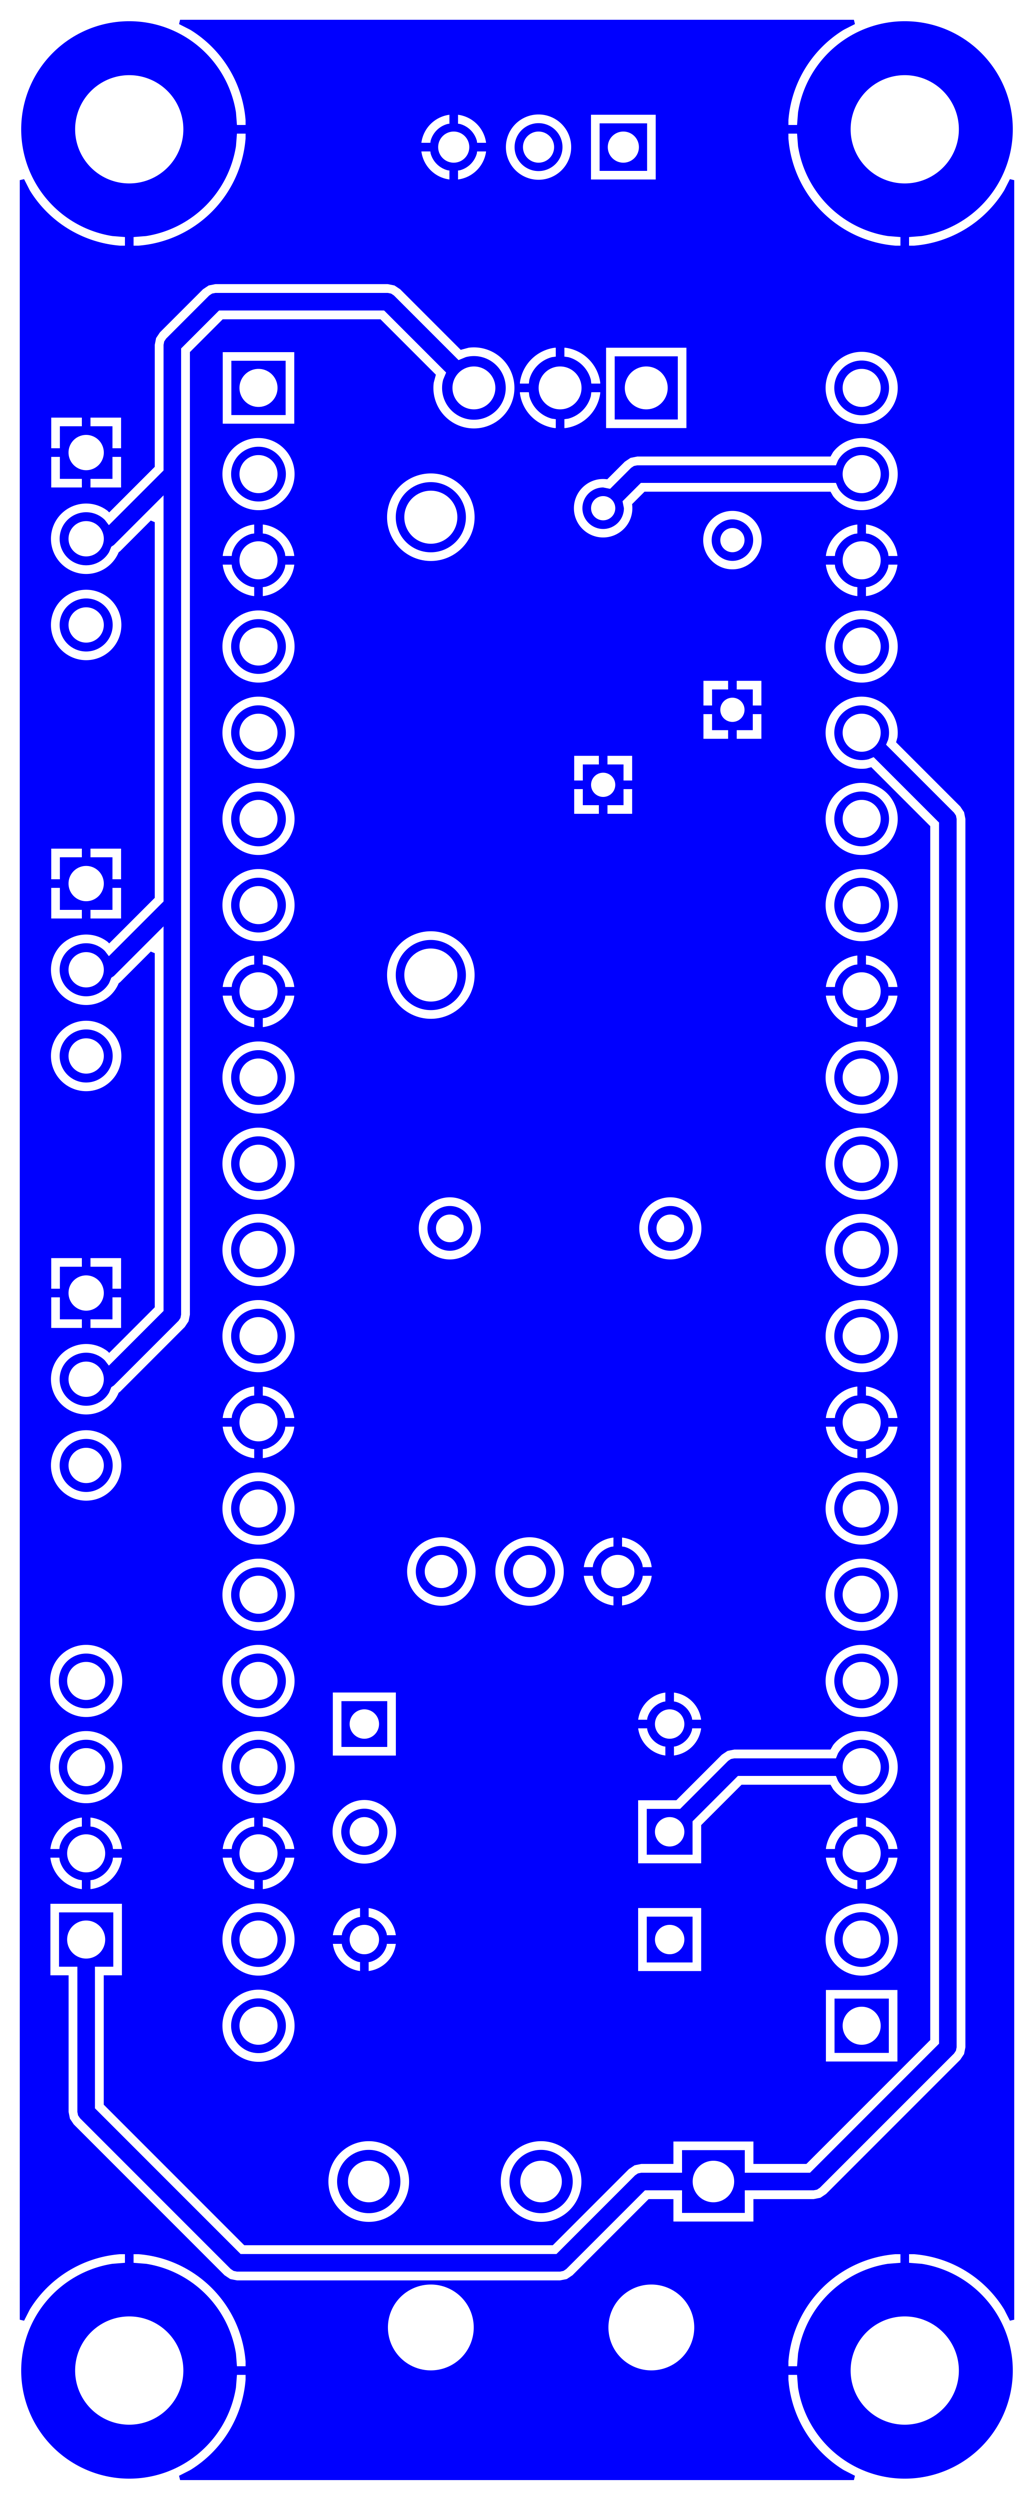 <svg width="30.48mm" height="73.66mm" viewBox="0 0 12000000 29000000"  version="1.1" xmlns="http://www.w3.org/2000/svg" xmlns:xlink="http://www.w3.org/1999/xlink">
<desc>
Origin 0 0 Bound 14000000 15000000 12000000 29000000
</desc>
<g fill-rule="evenodd" fill="rgb(0, 0, 255)" stroke="black" stroke-width="1" transform="translate(0, 29000000) scale(1, -1) translate(-14000000, -15000000)">
<path id="N" d="M 17000002.99 26500005.10 m -317671.90 0 a 317671.90 317671.90 0 1 1 635343.80 0a 317671.90 317671.90 0 1 1 -635343.80 0M 17000001.22 26499996.65 m -220780.35 0 a 220780.35 220780.35 0 1 1 441560.70 0a 220780.35 220780.35 0 1 1 -441560.70 0"/>
<path id="N" d="M 14999996.32 26999994.16 m -307757.99 0 a 307757.99 307757.99 0 1 1 615515.98 0a 307757.99 307757.99 0 1 1 -615515.98 0M 14999999.24 26999999.93 m -204721.07 0 a 204721.07 204721.07 0 1 1 409442.13 0a 204721.07 204721.07 0 1 1 -409442.13 0"/>
<path id="N" d="M 18572096.00 40572096.00 L 19321727.40 39822464.60 L 19404418.00 39856716.00 A 369289.41 369289.41 0 1 0 19143284.00 39595582.00 L 19177535.40 39678272.60 L 18457767.00 40398041.00 L 16542233.00 40398041.00 L 16101959.00 39957767.00 L 16101959.00 28750000.00 L 16094198.00 28710982.00 L 16072096.00 28677904.00 L 15322096.00 27927904.00 L 15292090.02 27907854.66 L 15266520.00 27846124.00 A 307746.40 307746.40 0 1 0 15217613.00 28217613.00 L 15263551.99 28157743.99 L 15898041.00 28792233.00 L 15898041.00 33253849.00 L 15322096.00 32677904.00 L 15292090.02 32657854.66 L 15266520.00 32596124.00 A 307746.40 307746.40 0 1 0 15217613.00 32967613.00 L 15263551.99 32907743.99 L 15898041.00 33542233.00 L 15898041.00 38253849.00 L 15322096.00 37677904.00 L 15292090.02 37657854.66 L 15266520.00 37596124.00 A 307746.40 307746.40 0 1 0 15217613.00 37967613.00 L 15263551.99 37907743.99 L 15898041.00 38542233.00 L 15898041.00 40000000.00 L 15905802.00 40039018.00 L 15927904.00 40072096.00 L 16427904.00 40572096.00 L 16460982.00 40594198.00 L 16500000.00 40601959.00 L 18500000.00 40601959.00 L 18539018.00 40594198.00 L 18572096.00 40572096.00  zM 14999999.24 27999999.93 m -204721.07 0 a 204721.07 204721.07 0 1 1 409442.13 0a 204721.07 204721.07 0 1 1 -409442.13 0M 14999999.24 32749999.93 m -204721.07 0 a 204721.07 204721.07 0 1 1 409442.13 0a 204721.07 204721.07 0 1 1 -409442.13 0M 14999999.24 37749999.93 m -204721.07 0 a 204721.07 204721.07 0 1 1 409442.13 0a 204721.07 204721.07 0 1 1 -409442.13 0M 19500001.69 39499995.47 m -248880.53 0 a 248880.53 248880.53 0 1 1 497761.06 0a 248880.53 248880.53 0 1 1 -497761.06 0"/>
<path id="N" d="M 23724883.00 38341161.00 L 23701322.69 38398041.00 L 21437902.00 38398041.00 L 21224812.14 38184951.14 L 21240848.00 38104331.00 A 240838.32 240838.32 0 1 0 21000000.00 38345179.00 L 21080620.14 38329143.14 L 21323573.00 38572096.00 L 21356651.00 38594198.00 L 21395669.00 38601959.00 L 23701322.69 38601959.00 L 23724883.00 38658839.00 A 317683.20 317683.20 0 1 0 23724883.00 38341161.00  zM 21000002.38 38104325.09 m -140500.91 0 a 140500.91 140500.91 0 1 1 281001.82 0a 140500.91 140500.91 0 1 1 -281001.82 0M 24000001.22 38499996.65 m -220780.35 0 a 220780.35 220780.35 0 1 1 441560.70 0a 220780.35 220780.35 0 1 1 -441560.70 0"/>
<path id="N" d="M 18999996.79 37999995.53 m -407030.24 0 a 407030.24 407030.24 0 1 1 814060.47 0a 407030.24 407030.24 0 1 1 -814060.47 0M 18999997.17 38000009.88 m -307741.12 0 a 307741.12 307741.12 0 1 1 615482.25 0a 307741.12 307741.12 0 1 1 -615482.25 0"/>
<path id="N" d="M 21779532.79 29750009.21 m -259692.04 0 a 259692.04 259692.04 0 1 1 519384.07 0a 259692.04 259692.04 0 1 1 -519384.07 0M 21779526.59 29750001.48 m -160563.52 0 a 160563.52 160563.52 0 1 1 321127.04 0a 160563.52 160563.52 0 1 1 -321127.04 0"/>
<path id="N" d="M 17000002.99 24500005.10 m -317671.90 0 a 317671.90 317671.90 0 1 1 635343.80 0a 317671.90 317671.90 0 1 1 -635343.80 0M 17000001.22 24499996.65 m -220780.35 0 a 220780.35 220780.35 0 1 1 441560.70 0a 220780.35 220780.35 0 1 1 -441560.70 0"/>
<path id="N" d="M 15000002.99 24500005.10 m -317671.90 0 a 317671.90 317671.90 0 1 1 635343.80 0a 317671.90 317671.90 0 1 1 -635343.80 0M 15000001.22 24499996.65 m -220780.35 0 a 220780.35 220780.35 0 1 1 441560.70 0a 220780.35 220780.35 0 1 1 -441560.70 0"/>
<path id="N" d="M 22499991.06 37734243.06 m -240860.29 0 a 240860.29 240860.29 0 1 1 481720.58 0a 240860.29 240860.29 0 1 1 -481720.58 0M 22500002.38 37734246.09 m -140500.91 0 a 140500.91 140500.91 0 1 1 281001.82 0a 140500.91 140500.91 0 1 1 -281001.82 0"/>
<path id="N" d="M 21509842.00 42017717.00 L 20958662.00 42017717.00 L 20958662.00 42568897.00 L 21509842.00 42568897.00 L 21509842.00 42017717.00  zM 21234252.44 42293305.65 m -180637.35 0 a 180637.35 180637.35 0 1 1 361274.69 0a 180637.35 180637.35 0 1 1 -361274.69 0"/>
<path id="N" d="M 21866141.00 39133859.00 L 21133859.00 39133859.00 L 21133859.00 39866141.00 L 21866141.00 39866141.00 L 21866141.00 39133859.00  zM 21500001.69 39499995.47 m -248880.53 0 a 248880.53 248880.53 0 1 1 497761.06 0a 248880.53 248880.53 0 1 1 -497761.06 0"/>
<path id="N" d="M 23921916.20 43720591.71 L 23792446.00 43654623.00 A 1354160.62 1354160.62 0 0 1 23150000.00 42606247.00 L 23150000.00 42550000.00 L 23250070.04 42550000.00 L 23261572.00 42696148.00 A 1253907.24 1253907.24 0 1 0 24696148.00 41261572.00 L 24550000.00 41250070.04 L 24550000.00 41150000.00 L 24606247.00 41150000.00 A 1354204.51 1354204.51 0 0 1 25654623.00 41792446.00 L 25720591.71 41921916.20 L 25770592.00 41909912.14 L 25770592.00 17090087.86 L 25720591.71 17078083.80 L 25654623.00 17207554.00 A 1354160.62 1354160.62 0 0 1 24606247.00 17850000.00 L 24550000.00 17850000.00 L 24550000.00 17749929.96 L 24696148.00 17738428.00 A 1253907.24 1253907.24 0 1 0 23261572.00 16303852.00 L 23250070.04 16450000.00 L 23150000.00 16450000.00 L 23150000.00 16393753.00 A 1354204.51 1354204.51 0 0 1 23792446.00 15345377.00 L 23921916.20 15279408.29 L 23909912.14 15229408.00 L 16090087.86 15229408.00 L 16078083.80 15279408.29 L 16207554.00 15345377.00 A 1354160.62 1354160.62 0 0 1 16850000.00 16393753.00 L 16850000.00 16450000.00 L 16749929.96 16450000.00 L 16738428.00 16303852.00 A 1253907.24 1253907.24 0 1 0 15303852.00 17738428.00 L 15450000.00 17749929.96 L 15450000.00 17850000.00 L 15393753.00 17850000.00 A 1354204.51 1354204.51 0 0 1 14345377.00 17207554.00 L 14279408.29 17078083.80 L 14229408.00 17090087.86 L 14229408.00 41909912.14 L 14279408.29 41921916.20 L 14345377.00 41792446.00 A 1354160.62 1354160.62 0 0 1 15393753.00 41150000.00 L 15450000.00 41150000.00 L 15450000.00 41250070.04 L 15303852.00 41261572.00 A 1253907.24 1253907.24 0 1 0 16738428.00 42696148.00 L 16749929.96 42550000.00 L 16850000.00 42550000.00 L 16850000.00 42606247.00 A 1354204.51 1354204.51 0 0 1 16207554.00 43654623.00 L 16078083.80 43720591.71 L 16090087.86 43770592.00 L 23909912.14 43770592.00 L 23921916.20 43720591.71  zM 15499998.53 16500003.48 m -628020.52 0 a 628020.52 628020.52 0 1 1 1256041.05 0a 628020.52 628020.52 0 1 1 -1256041.05 0M 15606247.00 17850000.00 L 15550000.00 17850000.00 L 15550000.00 17749929.96 L 15696148.00 17738428.00 A 1253907.24 1253907.24 0 0 0 16738428.00 16696148.00 L 16749929.96 16550000.00 L 16850000.00 16550000.00 L 16850000.00 16606247.00 A 1354204.51 1354204.51 0 0 1 15606247.00 17850000.00  zM 17000000.00 20500000.77 m -418539.97 0 a 418539.97 418539.97 0 1 1 837079.95 0a 418539.97 418539.97 0 1 1 -837079.95 0M 17000000.00 21500000.77 m -418539.97 0 a 418539.97 418539.97 0 1 1 837079.95 0a 418539.97 418539.97 0 1 1 -837079.95 0M 17966887.44 21449999.98 L 17863093.18 21449999.97 A 365243.64 365243.64 0 0 1 18178346.03 21134747.16 L 18178346.02 21238541.43 L 18158972.00 21241092.00 A 268067.42 268067.42 0 0 0 17969438.00 21430626.00 L 17966887.44 21449999.98  zM 14688904.87 22449999.99 L 14585040.00 22449999.98 L 14585040.00 22445369.00 A 418550.66 418550.66 0 0 1 14945369.00 22085040.00 L 14950000.02 22085040.00 L 14950000.01 22188904.87 L 14917779.00 22193147.00 A 317671.90 317671.90 0 0 0 14693147.00 22417779.00 L 14688904.87 22449999.99  zM 16688904.87 22450000.00 L 16585040.00 22450000.00 L 16585040.00 22445369.00 A 418550.66 418550.66 0 0 1 16945369.00 22085040.00 L 16950000.00 22085040.00 L 16950000.00 22188904.87 L 16917779.00 22193147.00 A 317671.90 317671.90 0 0 0 16693147.00 22417779.00 L 16688904.87 22450000.00  zM 17414960.00 22450000.00 L 17311095.13 22450000.00 L 17306853.00 22417779.00 A 317671.90 317671.90 0 0 0 17082221.00 22193147.00 L 17050000.00 22188904.87 L 17050000.00 22085040.00 L 17054631.00 22085040.00 A 418550.66 418550.66 0 0 1 17414960.00 22445369.00 L 17414960.00 22450000.00  zM 18178345.97 21865252.82 A 365243.64 365243.64 0 0 1 17863093.16 21549999.97 L 17966887.43 21549999.98 L 17969438.00 21569374.00 A 268067.42 268067.42 0 0 0 18158972.00 21758908.00 L 18178345.98 21761458.56 L 18178345.97 21865252.82  zM 18228345.05 21500002.89 m -170598.11 0 a 170598.11 170598.11 0 1 1 341196.22 0a 170598.11 170598.11 0 1 1 -341196.22 0M 14949999.98 22914960.00 L 14945369.00 22914960.00 A 418550.66 418550.66 0 0 1 14585040.00 22554631.00 L 14585040.00 22549999.98 L 14688904.87 22549999.99 L 14693147.00 22582221.00 A 317671.90 317671.90 0 0 0 14917779.00 22806853.00 L 14949999.99 22811095.13 L 14949999.98 22914960.00  zM 15000001.22 22499996.65 m -220780.35 0 a 220780.35 220780.35 0 1 1 441560.70 0a 220780.35 220780.35 0 1 1 -441560.70 0M 15414960.00 22450000.02 L 15311095.13 22450000.01 L 15306853.00 22417779.00 A 317671.90 317671.90 0 0 0 15082221.00 22193147.00 L 15050000.01 22188904.87 L 15050000.02 22085040.00 L 15054631.00 22085040.00 A 418550.66 418550.66 0 0 1 15414960.00 22445369.00 L 15414960.00 22450000.02  zM 15054631.00 22914960.00 L 15049999.98 22914960.00 L 15049999.99 22811095.13 L 15082221.00 22806853.00 A 317671.90 317671.90 0 0 0 15306853.00 22582221.00 L 15311095.13 22550000.01 L 15414960.00 22550000.02 L 15414960.00 22554631.00 A 418550.66 418550.66 0 0 1 15054631.00 22914960.00  zM 15000000.00 23500000.77 m -418539.97 0 a 418539.97 418539.97 0 1 1 837079.95 0a 418539.97 418539.97 0 1 1 -837079.95 0M 16950000.00 22914960.00 L 16945369.00 22914960.00 A 418550.66 418550.66 0 0 1 16585040.00 22554631.00 L 16585040.00 22550000.00 L 16688904.87 22550000.00 L 16693147.00 22582221.00 A 317671.90 317671.90 0 0 0 16917779.00 22806853.00 L 16950000.00 22811095.13 L 16950000.00 22914960.00  zM 17000001.22 22499996.65 m -220780.35 0 a 220780.35 220780.35 0 1 1 441560.70 0a 220780.35 220780.35 0 1 1 -441560.70 0M 17000000.00 23500000.77 m -418539.97 0 a 418539.97 418539.97 0 1 1 837079.95 0a 418539.97 418539.97 0 1 1 -837079.95 0M 17054631.00 22914960.00 L 17050000.00 22914960.00 L 17050000.00 22811095.13 L 17082221.00 22806853.00 A 317671.90 317671.90 0 0 0 17306853.00 22582221.00 L 17311095.13 22550000.00 L 17414960.00 22550000.00 L 17414960.00 22554631.00 A 418550.66 418550.66 0 0 1 17054631.00 22914960.00  zM 18228346.00 22750001.63 m -368902.45 0 a 368902.45 368902.45 0 1 1 737804.91 0a 368902.45 368902.45 0 1 1 -737804.91 0M 19000000.00 17000004.01 m -497957.16 0 a 497957.16 497957.16 0 1 1 995914.32 0a 497957.16 497957.16 0 1 1 -995914.32 0M 18279528.00 18692918.64 m -468173.66 0 a 468173.66 468173.66 0 1 1 936347.33 0a 468173.66 468173.66 0 1 1 -936347.33 0M 21559056.00 17000004.01 m -497957.16 0 a 497957.16 497957.16 0 1 1 995914.32 0a 497957.16 497957.16 0 1 1 -995914.32 0M 20279528.00 18692918.64 m -468173.66 0 a 468173.66 468173.66 0 1 1 936347.33 0a 468173.66 468173.66 0 1 1 -936347.33 0M 18593598.84 21450000.03 L 18489804.57 21450000.02 L 18487254.00 21430626.00 A 268067.42 268067.42 0 0 0 18297720.00 21241092.00 L 18278346.02 21238541.44 L 18278346.03 21134747.18 A 365243.64 365243.64 0 0 1 18593598.84 21450000.03  zM 24450000.00 17850000.00 L 24393753.00 17850000.00 A 1354204.51 1354204.51 0 0 1 23150000.00 16606247.00 L 23150000.00 16550000.00 L 23250070.04 16550000.00 L 23261572.00 16696148.00 A 1253907.24 1253907.24 0 0 0 24303852.00 17738428.00 L 24450000.00 17749929.96 L 24450000.00 17850000.00  zM 24499998.53 16500003.48 m -628020.52 0 a 628020.52 628020.52 0 1 1 1256041.05 0a 628020.52 628020.52 0 1 1 -1256041.05 0M 24414960.00 20914960.00 L 23585040.00 20914960.00 L 23585040.00 20085040.00 L 24414960.00 20085040.00 L 24414960.00 20914960.00  zM 22137402.00 21865748.00 L 21405906.00 21865748.00 L 21405906.00 21134252.00 L 22137402.00 21134252.00 L 22137402.00 21865748.00  zM 24000000.00 21500000.77 m -418539.97 0 a 418539.97 418539.97 0 1 1 837079.95 0a 418539.97 418539.97 0 1 1 -837079.95 0M 18278345.97 21865252.84 L 18278345.98 21761458.57 L 18297720.00 21758908.00 A 268067.42 268067.42 0 0 0 18487254.00 21569374.00 L 18489804.56 21550000.02 L 18593598.82 21550000.03 A 365243.64 365243.64 0 0 1 18278345.97 21865252.84  zM 21510195.44 23950000.00 L 21406401.17 23950000.00 A 365243.70 365243.70 0 0 1 21721654.00 23634747.17 L 21721654.00 23738541.44 L 21702280.00 23741092.00 A 268067.42 268067.42 0 0 0 21512746.00 23930626.00 L 21510195.44 23950000.00  zM 21771653.05 24000002.89 m -170598.11 0 a 170598.11 170598.11 0 1 1 341196.22 0a 170598.11 170598.11 0 1 1 -341196.22 0M 22136906.83 23950000.00 L 22033112.56 23950000.00 L 22030562.00 23930626.00 A 268067.42 268067.42 0 0 0 21841028.00 23741092.00 L 21821654.00 23738541.44 L 21821654.00 23634747.17 A 365243.70 365243.70 0 0 1 22136906.83 23950000.00  zM 23667949.00 23754792.00 L 23638577.21 23703918.00 L 22521654.00 23703918.00 L 22443618.00 23688396.00 L 22377462.00 23644192.00 L 21849018.00 23115748.00 L 21405906.00 23115748.00 L 21405906.00 22384252.00 L 22137402.00 22384252.00 L 22137402.00 22827364.00 L 22606120.00 23296082.00 L 23638577.21 23296082.00 L 23667949.00 23245208.00 A 418532.10 418532.10 0 1 1 23667949.00 23754792.00  zM 23688904.87 22449999.99 L 23585040.00 22449999.98 L 23585040.00 22445369.00 A 418550.66 418550.66 0 0 1 23945369.00 22085040.00 L 23950000.02 22085040.00 L 23950000.01 22188904.87 L 23917779.00 22193147.00 A 317671.90 317671.90 0 0 0 23693147.00 22417779.00 L 23688904.87 22449999.99  zM 24000001.22 22499996.65 m -220780.35 0 a 220780.35 220780.35 0 1 1 441560.70 0a 220780.35 220780.35 0 1 1 -441560.70 0M 23949999.98 22914960.00 L 23945369.00 22914960.00 A 418550.66 418550.66 0 0 1 23585040.00 22554631.00 L 23585040.00 22549999.98 L 23688904.87 22549999.99 L 23693147.00 22582221.00 A 317671.90 317671.90 0 0 0 23917779.00 22806853.00 L 23949999.99 22811095.13 L 23949999.98 22914960.00  zM 24414960.00 22450000.02 L 24311095.13 22450000.01 L 24306853.00 22417779.00 A 317671.90 317671.90 0 0 0 24082221.00 22193147.00 L 24050000.01 22188904.87 L 24050000.02 22085040.00 L 24054631.00 22085040.00 A 418550.66 418550.66 0 0 1 24414960.00 22445369.00 L 24414960.00 22450000.02  zM 24054631.00 22914960.00 L 24049999.98 22914960.00 L 24049999.99 22811095.13 L 24082221.00 22806853.00 A 317671.90 317671.90 0 0 0 24306853.00 22582221.00 L 24311095.13 22550000.01 L 24414960.00 22550000.02 L 24414960.00 22554631.00 A 418550.66 418550.66 0 0 1 24054631.00 22914960.00  zM 15000000.00 24500000.77 m -418539.97 0 a 418539.97 418539.97 0 1 1 837079.95 0a 418539.97 418539.97 0 1 1 -837079.95 0M 17000000.00 25500000.77 m -418539.97 0 a 418539.97 418539.97 0 1 1 837079.95 0a 418539.97 418539.97 0 1 1 -837079.95 0M 17000000.00 24500000.77 m -418539.97 0 a 418539.97 418539.97 0 1 1 837079.95 0a 418539.97 418539.97 0 1 1 -837079.95 0M 18594094.00 24365748.00 L 17862598.00 24365748.00 L 17862598.00 23634252.00 L 18594094.00 23634252.00 L 18594094.00 24365748.00  zM 19122047.00 25769677.59 m -397303.33 0 a 397303.33 397303.33 0 1 1 794606.66 0a 397303.33 397303.33 0 1 1 -794606.66 0M 17000000.00 26500000.77 m -418539.97 0 a 418539.97 418539.97 0 1 1 837079.95 0a 418539.97 418539.97 0 1 1 -837079.95 0M 24054631.00 35085040.00 L 24111372.36 35100243.90 L 24796082.00 34415534.94 L 24796082.00 20334466.00 L 23358448.00 18896832.00 L 22743701.00 18896832.00 L 22743701.00 19157087.00 L 21815355.00 19157087.00 L 21815355.00 18896832.00 L 21442914.00 18896832.00 L 21364878.00 18881310.00 L 21298722.00 18837106.00 L 20415534.00 17953918.00 L 16834466.00 17953918.00 L 15203918.00 19584466.00 L 15203918.00 21085040.00 L 15414960.00 21085040.00 L 15414960.00 21914960.00 L 14585040.00 21914960.00 L 14585040.00 21085040.00 L 14796082.00 21085040.00 L 14796082.00 19500000.00 L 14811604.00 19421964.00 L 14855808.00 19355808.00 L 16605808.00 17605808.00 L 16671964.00 17561604.00 L 16750000.00 17546082.00 L 20500000.00 17546082.00 L 20578036.00 17561604.00 L 20644192.00 17605808.00 L 21527380.00 18488996.00 L 21815355.00 18488996.00 L 21815355.00 18228741.00 L 22743701.00 18228741.00 L 22743701.00 18488996.00 L 23442914.00 18488996.00 L 23520950.00 18504518.00 L 23587106.00 18548722.00 L 25144192.00 20105808.00 L 25188396.00 20171964.00 L 25203918.00 20250000.00 L 25203919.00 34500000.00 L 25188396.00 34578036.00 L 25144188.99 34644194.01 L 24399756.10 35388627.64 L 24414960.00 35445369.00 A 418539.97 418539.97 0 1 1 24054631.00 35085040.00  zM 15000000.00 26999997.09 m -408616.66 0 a 408616.66 408616.66 0 1 1 817233.32 0a 408616.66 408616.66 0 1 1 -817233.32 0M 16688904.87 27450000.00 L 16585040.00 27450000.00 L 16585040.00 27445369.00 A 418550.66 418550.66 0 0 1 16945369.00 27085040.00 L 16950000.00 27085040.00 L 16950000.00 27188904.87 L 16917779.00 27193147.00 A 317671.90 317671.90 0 0 0 16693147.00 27417779.00 L 16688904.87 27450000.00  zM 17414960.00 27450000.00 L 17311095.13 27450000.00 L 17306853.00 27417779.00 A 317671.90 317671.90 0 0 0 17082221.00 27193147.00 L 17050000.00 27188904.87 L 17050000.00 27085040.00 L 17054631.00 27085040.00 A 418550.66 418550.66 0 0 1 17414960.00 27445369.00 L 17414960.00 27450000.00  zM 14694882.00 28950000.00 L 14594882.00 28950000.00 L 14594882.00 28594882.00 L 14950000.00 28594882.00 L 14950000.00 28694882.00 L 14694882.00 28694882.00 L 14694882.00 28950000.00  zM 14999999.24 28999999.93 m -204721.07 0 a 204721.07 204721.07 0 1 1 409442.13 0a 204721.07 204721.07 0 1 1 -409442.13 0M 14950000.00 29405118.00 L 14594882.00 29405118.00 L 14594882.00 29050000.00 L 14694882.00 29050000.00 L 14694882.00 29305118.00 L 14950000.00 29305118.00 L 14950000.00 29405118.00  zM 15405118.00 28950000.00 L 15305118.00 28950000.00 L 15305118.00 28694882.00 L 15050000.00 28694882.00 L 15050000.00 28594882.00 L 15405118.00 28594882.00 L 15405118.00 28950000.00  zM 15405118.00 29405118.00 L 15050000.00 29405118.00 L 15050000.00 29305118.00 L 15305118.00 29305118.00 L 15305118.00 29050000.00 L 15405118.00 29050000.00 L 15405118.00 29405118.00  zM 16950000.00 27914960.00 L 16945369.00 27914960.00 A 418550.66 418550.66 0 0 1 16585040.00 27554631.00 L 16585040.00 27550000.00 L 16688904.87 27550000.00 L 16693147.00 27582221.00 A 317671.90 317671.90 0 0 0 16917779.00 27806853.00 L 16950000.00 27811095.13 L 16950000.00 27914960.00  zM 17000001.22 27499996.65 m -220780.35 0 a 220780.35 220780.35 0 1 1 441560.70 0a 220780.35 220780.35 0 1 1 -441560.70 0M 17054631.00 27914960.00 L 17050000.00 27914960.00 L 17050000.00 27811095.13 L 17082221.00 27806853.00 A 317671.90 317671.90 0 0 0 17306853.00 27582221.00 L 17311095.13 27550000.00 L 17414960.00 27550000.00 L 17414960.00 27554631.00 A 418550.66 418550.66 0 0 1 17054631.00 27914960.00  zM 17000000.00 28500000.77 m -418539.97 0 a 418539.97 418539.97 0 1 1 837079.95 0a 418539.97 418539.97 0 1 1 -837079.95 0M 17000000.00 29500000.77 m -418539.97 0 a 418539.97 418539.97 0 1 1 837079.95 0a 418539.97 418539.97 0 1 1 -837079.95 0M 20145669.00 25769677.59 m -397303.33 0 a 397303.33 397303.33 0 1 1 794606.66 0a 397303.33 397303.33 0 1 1 -794606.66 0M 21119292.97 26163582.00 A 393895.90 393895.90 0 0 1 20775394.00 25819682.97 L 20879440.51 25819682.97 L 20882959.00 25846408.00 A 296416.08 296416.08 0 0 0 21092568.00 26056017.00 L 21119292.97 26059535.49 L 21119292.97 26163582.00  zM 20879441.04 25719682.97 L 20775394.00 25719682.97 A 393902.80 393902.80 0 0 1 21119293.03 25375788.00 L 21119293.03 25479834.51 L 21092568.00 25483353.00 A 296416.08 296416.08 0 0 0 20882959.00 25692962.00 L 20879441.04 25719682.97  zM 21169291.74 25769682.83 m -192680.17 0 a 192680.17 192680.17 0 1 1 385360.34 0a 192680.17 192680.17 0 1 1 -385360.34 0M 21219292.97 26163582.00 L 21219292.97 26059534.97 L 21246014.00 26056017.00 A 296416.08 296416.08 0 0 0 21455623.00 25846408.00 L 21459141.49 25819683.03 L 21563188.00 25819683.03 A 393895.90 393895.90 0 0 1 21219292.97 26163582.00  zM 21721654.00 24365252.83 A 365243.70 365243.70 0 0 1 21406401.17 24050000.00 L 21510195.44 24050000.00 L 21512746.00 24069374.00 A 268067.42 268067.42 0 0 0 21702280.00 24258908.00 L 21721654.00 24261458.56 L 21721654.00 24365252.83  zM 21821654.00 24365252.83 L 21821654.00 24261458.56 L 21841028.00 24258908.00 A 268067.42 268067.42 0 0 0 22030562.00 24069374.00 L 22033112.56 24050000.00 L 22136906.83 24050000.00 A 365243.70 365243.70 0 0 1 21821654.00 24365252.83  zM 21563188.00 25719683.03 L 21459140.97 25719683.03 L 21455623.00 25692962.00 A 296416.08 296416.08 0 0 0 21246014.00 25483353.00 L 21219293.03 25479835.04 L 21219293.03 25375788.00 A 393902.80 393902.80 0 0 1 21563188.00 25717827.00 L 21563188.00 25719683.03  zM 24000000.00 24500000.77 m -418539.97 0 a 418539.97 418539.97 0 1 1 837079.95 0a 418539.97 418539.97 0 1 1 -837079.95 0M 24000000.00 25500000.77 m -418539.97 0 a 418539.97 418539.97 0 1 1 837079.95 0a 418539.97 418539.97 0 1 1 -837079.95 0M 24000000.00 26500000.77 m -418539.97 0 a 418539.97 418539.97 0 1 1 837079.95 0a 418539.97 418539.97 0 1 1 -837079.95 0M 23688904.87 27449999.99 L 23585040.00 27449999.98 L 23585040.00 27445369.00 A 418550.66 418550.66 0 0 1 23945369.00 27085040.00 L 23950000.02 27085040.00 L 23950000.01 27188904.87 L 23917779.00 27193147.00 A 317671.90 317671.90 0 0 0 23693147.00 27417779.00 L 23688904.87 27449999.99  zM 24414960.00 27450000.02 L 24311095.13 27450000.01 L 24306853.00 27417779.00 A 317671.90 317671.90 0 0 0 24082221.00 27193147.00 L 24050000.01 27188904.87 L 24050000.02 27085040.00 L 24054631.00 27085040.00 A 418550.66 418550.66 0 0 1 24414960.00 27445369.00 L 24414960.00 27450000.02  zM 23949999.98 27914960.00 L 23945369.00 27914960.00 A 418550.66 418550.66 0 0 1 23585040.00 27554631.00 L 23585040.00 27549999.98 L 23688904.87 27549999.99 L 23693147.00 27582221.00 A 317671.90 317671.90 0 0 0 23917779.00 27806853.00 L 23949999.99 27811095.13 L 23949999.98 27914960.00  zM 24000001.22 27499996.65 m -220780.35 0 a 220780.35 220780.35 0 1 1 441560.70 0a 220780.35 220780.35 0 1 1 -441560.70 0M 21779528.00 29749991.30 m -360573.29 0 a 360573.29 360573.29 0 1 1 721146.59 0a 360573.29 360573.29 0 1 1 -721146.59 0M 24000000.00 28500000.77 m -418539.97 0 a 418539.97 418539.97 0 1 1 837079.95 0a 418539.97 418539.97 0 1 1 -837079.95 0M 24054631.00 27914960.00 L 24049999.98 27914960.00 L 24049999.99 27811095.13 L 24082221.00 27806853.00 A 317671.90 317671.90 0 0 0 24306853.00 27582221.00 L 24311095.13 27550000.01 L 24414960.00 27550000.02 L 24414960.00 27554631.00 A 418550.66 418550.66 0 0 1 24054631.00 27914960.00  zM 24000000.00 29500000.77 m -418539.97 0 a 418539.97 418539.97 0 1 1 837079.95 0a 418539.97 418539.97 0 1 1 -837079.95 0M 15000000.00 31749997.09 m -408616.66 0 a 408616.66 408616.66 0 1 1 817233.32 0a 408616.66 408616.66 0 1 1 -817233.32 0M 16688904.87 32450000.00 L 16585040.00 32450000.00 L 16585040.00 32445369.00 A 418550.66 418550.66 0 0 1 16945369.00 32085040.00 L 16950000.00 32085040.00 L 16950000.00 32188904.87 L 16917779.00 32193147.00 A 317671.90 317671.90 0 0 0 16693147.00 32417779.00 L 16688904.87 32450000.00  zM 17000000.00 30500000.77 m -418539.97 0 a 418539.97 418539.97 0 1 1 837079.95 0a 418539.97 418539.97 0 1 1 -837079.95 0M 16950000.00 32914960.00 L 16945369.00 32914960.00 A 418550.66 418550.66 0 0 1 16585040.00 32554631.00 L 16585040.00 32550000.00 L 16688904.87 32550000.00 L 16693147.00 32582221.00 A 317671.90 317671.90 0 0 0 16917779.00 32806853.00 L 16950000.00 32811095.13 L 16950000.00 32914960.00  zM 17000001.22 32499996.65 m -220780.35 0 a 220780.35 220780.35 0 1 1 441560.70 0a 220780.35 220780.35 0 1 1 -441560.70 0M 17000000.00 31500000.77 m -418539.97 0 a 418539.97 418539.97 0 1 1 837079.95 0a 418539.97 418539.97 0 1 1 -837079.95 0M 19220472.00 29749991.30 m -360573.29 0 a 360573.29 360573.29 0 1 1 721146.59 0a 360573.29 360573.29 0 1 1 -721146.59 0M 17414960.00 32450000.00 L 17311095.13 32450000.00 L 17306853.00 32417779.00 A 317671.90 317671.90 0 0 0 17082221.00 32193147.00 L 17050000.00 32188904.87 L 17050000.00 32085040.00 L 17054631.00 32085040.00 A 418550.66 418550.66 0 0 1 17414960.00 32445369.00 L 17414960.00 32450000.00  zM 17054631.00 32914960.00 L 17050000.00 32914960.00 L 17050000.00 32811095.13 L 17082221.00 32806853.00 A 317671.90 317671.90 0 0 0 17306853.00 32582221.00 L 17311095.13 32550000.00 L 17414960.00 32550000.00 L 17414960.00 32554631.00 A 418550.66 418550.66 0 0 1 17054631.00 32914960.00  zM 19000000.00 32688983.69 m -507880.47 0 a 507880.47 507880.47 0 1 1 1015760.94 0a 507880.47 507880.47 0 1 1 -1015760.94 0M 14694882.00 33700000.00 L 14594882.00 33700000.00 L 14594882.00 33344882.00 L 14950000.00 33344882.00 L 14950000.00 33444882.00 L 14694882.00 33444882.00 L 14694882.00 33700000.00  zM 14999999.24 33749999.93 m -204721.07 0 a 204721.07 204721.07 0 1 1 409442.13 0a 204721.07 204721.07 0 1 1 -409442.13 0M 14950000.00 34155118.00 L 14594882.00 34155118.00 L 14594882.00 33800000.00 L 14694882.00 33800000.00 L 14694882.00 34055118.00 L 14950000.00 34055118.00 L 14950000.00 34155118.00  zM 15405118.00 33700000.00 L 15305118.00 33700000.00 L 15305118.00 33444882.00 L 15050000.00 33444882.00 L 15050000.00 33344882.00 L 15405118.00 33344882.00 L 15405118.00 33700000.00  zM 17000000.00 33500000.77 m -418539.97 0 a 418539.97 418539.97 0 1 1 837079.95 0a 418539.97 418539.97 0 1 1 -837079.95 0M 15405118.00 34155118.00 L 15050000.00 34155118.00 L 15050000.00 34055118.00 L 15305118.00 34055118.00 L 15305118.00 33800000.00 L 15405118.00 33800000.00 L 15405118.00 34155118.00  zM 18500000.00 40703918.00 L 16500000.00 40703918.00 L 16421964.00 40688396.00 L 16355808.00 40644192.00 L 15855808.00 40144192.00 L 15811604.00 40078036.00 L 15796082.00 40000000.00 L 15796082.00 38584466.00 L 15267269.50 38055653.50 L 15248748.00 38074175.00 A 408604.28 408604.28 0 1 1 15377510.00 37593630.00 L 15394192.00 37605808.00 L 15749887.60 37961503.60 L 15796082.00 37942369.25 L 15796082.00 33584466.00 L 15267269.50 33055653.50 L 15248748.00 33074175.00 A 408604.28 408604.28 0 1 1 15377510.00 32593630.00 L 15394192.00 32605808.00 L 15749887.60 32961503.60 L 15796082.00 32942369.25 L 15796082.00 28834466.00 L 15267269.50 28305653.50 L 15248748.00 28324175.00 A 408604.28 408604.28 0 1 1 15377510.00 27843630.00 L 15394192.00 27855808.00 L 16144192.00 28605808.00 L 16188396.00 28671964.00 L 16203918.00 28750000.00 L 16203918.00 39915534.00 L 16584466.00 40296082.00 L 18415534.06 40296082.00 L 19058455.00 39653161.70 L 19033859.00 39561369.00 A 470160.73 470160.73 0 1 1 19438631.00 39966141.00 L 19346838.30 39941545.00 L 18644192.00 40644192.00 L 18578036.00 40688396.00 L 18500000.00 40703918.00  zM 17000000.00 34500000.77 m -418539.97 0 a 418539.97 418539.97 0 1 1 837079.95 0a 418539.97 418539.97 0 1 1 -837079.95 0M 17000000.00 35500000.77 m -418539.97 0 a 418539.97 418539.97 0 1 1 837079.95 0a 418539.97 418539.97 0 1 1 -837079.95 0M 17000000.00 36500000.77 m -418539.97 0 a 418539.97 418539.97 0 1 1 837079.95 0a 418539.97 418539.97 0 1 1 -837079.95 0M 24000000.00 30500000.77 m -418539.97 0 a 418539.97 418539.97 0 1 1 837079.95 0a 418539.97 418539.97 0 1 1 -837079.95 0M 24000000.00 31500000.77 m -418539.97 0 a 418539.97 418539.97 0 1 1 837079.95 0a 418539.97 418539.97 0 1 1 -837079.95 0M 23688904.87 32449999.99 L 23585040.00 32449999.98 L 23585040.00 32445369.00 A 418550.66 418550.66 0 0 1 23945369.00 32085040.00 L 23950000.02 32085040.00 L 23950000.01 32188904.87 L 23917779.00 32193147.00 A 317671.90 317671.90 0 0 0 23693147.00 32417779.00 L 23688904.87 32449999.99  zM 24000001.22 32499996.65 m -220780.35 0 a 220780.35 220780.35 0 1 1 441560.70 0a 220780.35 220780.35 0 1 1 -441560.70 0M 24414960.00 32450000.02 L 24311095.13 32450000.01 L 24306853.00 32417779.00 A 317671.90 317671.90 0 0 0 24082221.00 32193147.00 L 24050000.01 32188904.87 L 24050000.02 32085040.00 L 24054631.00 32085040.00 A 418550.66 418550.66 0 0 1 24414960.00 32445369.00 L 24414960.00 32450000.02  zM 20763780.00 34845667.99 L 20663780.00 34845667.99 L 20663780.00 34559449.00 L 20949999.01 34559449.00 L 20949999.01 34659449.00 L 20763780.00 34659449.00 L 20763780.00 34845667.99  zM 23949999.98 32914960.00 L 23945369.00 32914960.00 A 418550.66 418550.66 0 0 1 23585040.00 32554631.00 L 23585040.00 32549999.98 L 23688904.87 32549999.99 L 23693147.00 32582221.00 A 317671.90 317671.90 0 0 0 23917779.00 32806853.00 L 23949999.99 32811095.13 L 23949999.98 32914960.00  zM 24000000.00 33500000.77 m -418539.97 0 a 418539.97 418539.97 0 1 1 837079.95 0a 418539.97 418539.97 0 1 1 -837079.95 0M 24054631.00 32914960.00 L 24049999.98 32914960.00 L 24049999.99 32811095.13 L 24082221.00 32806853.00 A 317671.90 317671.90 0 0 0 24306853.00 32582221.00 L 24311095.13 32550000.01 L 24414960.00 32550000.02 L 24414960.00 32554631.00 A 418550.66 418550.66 0 0 1 24054631.00 32914960.00  zM 24000000.00 34500000.77 m -418539.97 0 a 418539.97 418539.97 0 1 1 837079.95 0a 418539.97 418539.97 0 1 1 -837079.95 0M 20949998.99 35231889.00 L 20663780.00 35231889.00 L 20663780.00 34945667.99 L 20763780.00 34945667.99 L 20763780.00 35131889.00 L 20949998.99 35131889.00 L 20949998.99 35231889.00  zM 21000002.38 34895663.09 m -140500.91 0 a 140500.91 140500.91 0 1 1 281001.82 0a 140500.91 140500.91 0 1 1 -281001.82 0M 21336220.00 35231889.00 L 21049998.99 35231889.00 L 21049998.99 35131889.00 L 21236220.00 35131889.00 L 21236220.00 34945668.01 L 21336220.00 34945668.01 L 21336220.00 35231889.00  zM 21336220.00 34845668.01 L 21236220.00 34845668.01 L 21236220.00 34659449.00 L 21049999.01 34659449.00 L 21049999.01 34559449.00 L 21336220.00 34559449.00 L 21336220.00 34845668.01  zM 22449999.99 36101968.00 L 22163780.00 36101968.00 L 22163780.00 35815747.99 L 22263780.00 35815747.99 L 22263780.00 36001968.00 L 22449999.99 36001968.00 L 22449999.99 36101968.00  zM 22263780.00 35715747.99 L 22163780.00 35715747.99 L 22163780.00 35429528.00 L 22450000.01 35429528.00 L 22450000.01 35529528.00 L 22263780.00 35529528.00 L 22263780.00 35715747.99  zM 22500002.38 35765742.09 m -140500.91 0 a 140500.91 140500.91 0 1 1 281001.82 0a 140500.91 140500.91 0 1 1 -281001.82 0M 22836220.00 36101968.00 L 22549999.99 36101968.00 L 22549999.99 36001968.00 L 22736220.00 36001968.00 L 22736220.00 35815748.01 L 22836220.00 35815748.01 L 22836220.00 36101968.00  zM 22836220.00 35715748.01 L 22736220.00 35715748.01 L 22736220.00 35529528.00 L 22550000.01 35529528.00 L 22550000.01 35429528.00 L 22836220.00 35429528.00 L 22836220.00 35715748.01  zM 24000000.00 36500000.77 m -418539.97 0 a 418539.97 418539.97 0 1 1 837079.95 0a 418539.97 418539.97 0 1 1 -837079.95 0M 15000000.00 36749997.09 m -408616.66 0 a 408616.66 408616.66 0 1 1 817233.32 0a 408616.66 408616.66 0 1 1 -817233.32 0M 14694882.00 38700000.00 L 14594882.00 38700000.00 L 14594882.00 38344882.00 L 14950000.00 38344882.00 L 14950000.00 38444882.00 L 14694882.00 38444882.00 L 14694882.00 38700000.00  zM 15405118.00 38700000.00 L 15305118.00 38700000.00 L 15305118.00 38444882.00 L 15050000.00 38444882.00 L 15050000.00 38344882.00 L 15405118.00 38344882.00 L 15405118.00 38700000.00  zM 16688904.87 37450000.00 L 16585040.00 37450000.00 L 16585040.00 37445369.00 A 418550.66 418550.66 0 0 1 16945369.00 37085040.00 L 16950000.00 37085040.00 L 16950000.00 37188904.87 L 16917779.00 37193147.00 A 317671.90 317671.90 0 0 0 16693147.00 37417779.00 L 16688904.87 37450000.00  zM 16950000.00 37914960.00 L 16945369.00 37914960.00 A 418550.66 418550.66 0 0 1 16585040.00 37554631.00 L 16585040.00 37550000.00 L 16688904.87 37550000.00 L 16693147.00 37582221.00 A 317671.90 317671.90 0 0 0 16917779.00 37806853.00 L 16950000.00 37811095.13 L 16950000.00 37914960.00  zM 17000001.22 37499996.65 m -220780.35 0 a 220780.35 220780.35 0 1 1 441560.70 0a 220780.35 220780.35 0 1 1 -441560.70 0M 17054631.00 37914960.00 L 17050000.00 37914960.00 L 17050000.00 37811095.13 L 17082221.00 37806853.00 A 317671.90 317671.90 0 0 0 17306853.00 37582221.00 L 17311095.13 37550000.00 L 17414960.00 37550000.00 L 17414960.00 37554631.00 A 418550.66 418550.66 0 0 1 17054631.00 37914960.00  zM 17000000.00 38500000.77 m -418539.97 0 a 418539.97 418539.97 0 1 1 837079.95 0a 418539.97 418539.97 0 1 1 -837079.95 0M 17414960.00 37450000.00 L 17311095.13 37450000.00 L 17306853.00 37417779.00 A 317671.90 317671.90 0 0 0 17082221.00 37193147.00 L 17050000.00 37188904.87 L 17050000.00 37085040.00 L 17054631.00 37085040.00 A 418550.66 418550.66 0 0 1 17414960.00 37445369.00 L 17414960.00 37450000.00  zM 19000000.00 38000007.69 m -507880.47 0 a 507880.47 507880.47 0 1 1 1015760.94 0a 507880.47 507880.47 0 1 1 -1015760.94 0M 14950000.00 39155118.00 L 14594882.00 39155118.00 L 14594882.00 38800000.00 L 14694882.00 38800000.00 L 14694882.00 39055118.00 L 14950000.00 39055118.00 L 14950000.00 39155118.00  zM 14999999.24 38749999.93 m -204721.07 0 a 204721.07 204721.07 0 1 1 409442.13 0a 204721.07 204721.07 0 1 1 -409442.13 0M 15405118.00 39155118.00 L 15050000.00 39155118.00 L 15050000.00 39055118.00 L 15305118.00 39055118.00 L 15305118.00 38800000.00 L 15405118.00 38800000.00 L 15405118.00 39155118.00  zM 15499998.53 42500003.48 m -628020.52 0 a 628020.52 628020.52 0 1 1 1256041.05 0a 628020.52 628020.52 0 1 1 -1256041.05 0M 16850000.00 42450000.00 L 16749929.96 42450000.00 L 16738428.00 42303852.00 A 1253907.24 1253907.24 0 0 0 15696148.00 41261572.00 L 15550000.00 41250070.04 L 15550000.00 41150000.00 L 15606247.00 41150000.00 A 1354204.51 1354204.51 0 0 1 16850000.00 42393753.00 L 16850000.00 42450000.00  zM 17414960.00 39914960.00 L 16585040.00 39914960.00 L 16585040.00 39085040.00 L 17414960.00 39085040.00 L 17414960.00 39914960.00  zM 18994362.73 42243308.98 L 18890305.65 42243308.97 A 377750.69 377750.69 0 0 1 19215748.03 41917865.17 L 19215748.02 42021921.99 L 19193805.00 42024811.00 A 277967.15 277967.15 0 0 0 18997252.00 42221364.00 L 18994362.73 42243308.98  zM 19265748.44 42293305.65 m -180637.35 0 a 180637.35 180637.35 0 1 1 361274.69 0a 180637.35 180637.35 0 1 1 -361274.69 0M 19215747.97 42668748.81 A 377746.72 377746.72 0 0 1 18890306.70 42343308.97 L 18994363.25 42343308.98 L 18997252.00 42365250.00 A 277967.15 277967.15 0 0 0 19193805.00 42561803.00 L 19215747.98 42564692.01 L 19215747.97 42668748.81  zM 19315747.97 42668748.83 L 19315747.98 42564692.01 L 19337691.00 42561803.00 A 277967.15 277967.15 0 0 0 19534244.00 42365250.00 L 19537132.74 42343309.02 L 19641189.28 42343309.03 A 377742.76 377742.76 0 0 1 19315747.97 42668748.83  zM 20137282.83 39449999.97 L 20033859.00 39449999.96 L 20033859.00 39438631.00 A 470157.75 470157.75 0 0 1 20438631.00 39033859.00 L 20450000.04 39033859.00 L 20450000.03 39137282.83 L 20404418.00 39143284.00 A 369308.83 369308.83 0 0 0 20143284.00 39404418.00 L 20137282.83 39449999.97  zM 20966141.00 39450000.04 L 20862717.17 39450000.03 L 20856716.00 39404418.00 A 369308.83 369308.83 0 0 0 20595582.00 39143284.00 L 20550000.03 39137282.83 L 20550000.04 39033859.00 L 20561369.00 39033859.00 A 470157.75 470157.75 0 0 1 20966141.00 39438631.00 L 20966141.00 39450000.04  zM 21966141.00 39966141.00 L 21033859.00 39966141.00 L 21033859.00 39033859.00 L 21966141.00 39033859.00 L 21966141.00 39966141.00  zM 22500000.00 37734254.26 m -339118.96 0 a 339118.96 339118.96 0 1 1 678237.92 0a 339118.96 339118.96 0 1 1 -678237.92 0M 23667949.00 38754792.00 L 23638577.21 38703918.00 L 21395669.00 38703918.00 L 21317632.00 38688396.00 L 21251474.99 38644188.99 L 21047081.53 38439796.04 A 334040.18 334040.18 0 0 1 20793556.00 38373374.00 A 339117.53 339117.53 0 1 1 21335465.04 38151412.53 L 21480134.15 38296082.00 L 23638577.21 38296082.00 L 23667949.00 38245208.00 A 418532.10 418532.10 0 1 1 23667949.00 38754792.00  zM 23688904.87 37449999.99 L 23585040.00 37449999.98 L 23585040.00 37445369.00 A 418550.66 418550.66 0 0 1 23945369.00 37085040.00 L 23950000.02 37085040.00 L 23950000.01 37188904.87 L 23917779.00 37193147.00 A 317671.90 317671.90 0 0 0 23693147.00 37417779.00 L 23688904.87 37449999.99  zM 24000001.22 37499996.65 m -220780.35 0 a 220780.35 220780.35 0 1 1 441560.70 0a 220780.35 220780.35 0 1 1 -441560.70 0M 23949999.98 37914960.00 L 23945369.00 37914960.00 A 418550.66 418550.66 0 0 1 23585040.00 37554631.00 L 23585040.00 37549999.98 L 23688904.87 37549999.99 L 23693147.00 37582221.00 A 317671.90 317671.90 0 0 0 23917779.00 37806853.00 L 23949999.99 37811095.13 L 23949999.98 37914960.00  zM 24414960.00 37450000.02 L 24311095.13 37450000.01 L 24306853.00 37417779.00 A 317671.90 317671.90 0 0 0 24082221.00 37193147.00 L 24050000.01 37188904.87 L 24050000.02 37085040.00 L 24054631.00 37085040.00 A 418550.66 418550.66 0 0 1 24414960.00 37445369.00 L 24414960.00 37450000.02  zM 24054631.00 37914960.00 L 24049999.98 37914960.00 L 24049999.99 37811095.13 L 24082221.00 37806853.00 A 317671.90 317671.90 0 0 0 24306853.00 37582221.00 L 24311095.13 37550000.01 L 24414960.00 37550000.02 L 24414960.00 37554631.00 A 418550.66 418550.66 0 0 1 24054631.00 37914960.00  zM 20449999.96 39966141.00 L 20438631.00 39966141.00 A 470157.75 470157.75 0 0 1 20033859.00 39561369.00 L 20033859.00 39549999.96 L 20137282.83 39549999.97 L 20143284.00 39595582.00 A 369308.83 369308.83 0 0 0 20404418.00 39856716.00 L 20449999.97 39862717.17 L 20449999.96 39966141.00  zM 20500001.69 39499995.47 m -248880.53 0 a 248880.53 248880.53 0 1 1 497761.06 0a 248880.53 248880.53 0 1 1 -497761.06 0M 20561369.00 39966141.00 L 20549999.96 39966141.00 L 20549999.97 39862717.17 L 20595582.00 39856716.00 A 369308.83 369308.83 0 0 0 20856716.00 39595582.00 L 20862717.17 39550000.03 L 20966141.00 39550000.04 L 20966141.00 39561369.00 A 470157.75 470157.75 0 0 1 20561369.00 39966141.00  zM 19641190.37 42243309.03 L 19537133.28 42243309.02 L 19534244.00 42221364.00 A 277967.15 277967.15 0 0 0 19337691.00 42024811.00 L 19315748.02 42021921.99 L 19315748.03 41917865.19 A 377746.72 377746.72 0 0 1 19641190.37 42243309.03  zM 20250000.00 42293310.38 m -378827.55 0 a 378827.55 378827.55 0 1 1 757655.10 0a 378827.55 378827.55 0 1 1 -757655.10 0M 21609842.00 42668897.00 L 20858662.00 42668897.00 L 20858662.00 41917717.00 L 21609842.00 41917717.00 L 21609842.00 42668897.00  zM 23250070.04 42450000.00 L 23150000.00 42450000.00 L 23150000.00 42393753.00 A 1354204.51 1354204.51 0 0 1 24393753.00 41150000.00 L 24450000.00 41150000.00 L 24450000.00 41250070.04 L 24303852.00 41261572.00 A 1253907.24 1253907.24 0 0 0 23261572.00 42303852.00 L 23250070.04 42450000.00  zM 24000000.00 39500000.77 m -418539.97 0 a 418539.97 418539.97 0 1 1 837079.95 0a 418539.97 418539.97 0 1 1 -837079.95 0M 24499998.53 42500003.48 m -628020.52 0 a 628020.52 628020.52 0 1 1 1256041.05 0a 628020.52 628020.52 0 1 1 -1256041.05 0"/>
<path id="N" d="M 18999996.79 32688971.53 m -407030.24 0 a 407030.24 407030.24 0 1 1 814060.47 0a 407030.24 407030.24 0 1 1 -814060.47 0M 18999997.17 32688985.88 m -307741.12 0 a 307741.12 307741.12 0 1 1 615482.25 0a 307741.12 307741.12 0 1 1 -615482.25 0"/>
<path id="N" d="M 19122056.56 25769699.80 m -296416.08 0 a 296416.08 296416.08 0 1 1 592832.16 0a 296416.08 296416.08 0 1 1 -592832.16 0M 19122047.74 25769682.83 m -192680.17 0 a 192680.17 192680.17 0 1 1 385360.34 0a 192680.17 192680.17 0 1 1 -385360.34 0"/>
<path id="N" d="M 19220476.79 29750009.21 m -259692.04 0 a 259692.04 259692.04 0 1 1 519384.07 0a 259692.04 259692.04 0 1 1 -519384.07 0M 19220470.59 29750001.48 m -160563.52 0 a 160563.52 160563.52 0 1 1 321127.04 0a 160563.52 160563.52 0 1 1 -321127.04 0"/>
<path id="N" d="M 24000002.99 31500005.10 m -317671.90 0 a 317671.90 317671.90 0 1 1 635343.80 0a 317671.90 317671.90 0 1 1 -635343.80 0M 24000001.22 31499996.65 m -220780.35 0 a 220780.35 220780.35 0 1 1 441560.70 0a 220780.35 220780.35 0 1 1 -441560.70 0"/>
<path id="N" d="M 24000002.99 30500005.10 m -317671.90 0 a 317671.90 317671.90 0 1 1 635343.80 0a 317671.90 317671.90 0 1 1 -635343.80 0M 24000001.22 30499996.65 m -220780.35 0 a 220780.35 220780.35 0 1 1 441560.70 0a 220780.35 220780.35 0 1 1 -441560.70 0"/>
<path id="N" d="M 24000002.99 34500005.10 m -317671.90 0 a 317671.90 317671.90 0 1 1 635343.80 0a 317671.90 317671.90 0 1 1 -635343.80 0M 24000001.22 34499996.65 m -220780.35 0 a 220780.35 220780.35 0 1 1 441560.70 0a 220780.35 220780.35 0 1 1 -441560.70 0"/>
<path id="N" d="M 18279530.21 18692917.15 m -367311.31 0 a 367311.31 367311.31 0 1 1 734622.63 0a 367311.31 367311.31 0 1 1 -734622.63 0M 18279524.50 18692923.68 m -240838.32 0 a 240838.32 240838.32 0 1 1 481676.63 0a 240838.32 240838.32 0 1 1 -481676.63 0"/>
<path id="N" d="M 17000002.99 33500005.10 m -317671.90 0 a 317671.90 317671.90 0 1 1 635343.80 0a 317671.90 317671.90 0 1 1 -635343.80 0M 17000001.22 33499996.65 m -220780.35 0 a 220780.35 220780.35 0 1 1 441560.70 0a 220780.35 220780.35 0 1 1 -441560.70 0"/>
<path id="N" d="M 24000002.99 39500005.10 m -317671.90 0 a 317671.90 317671.90 0 1 1 635343.80 0a 317671.90 317671.90 0 1 1 -635343.80 0M 24000001.22 39499996.65 m -220780.35 0 a 220780.35 220780.35 0 1 1 441560.70 0a 220780.35 220780.35 0 1 1 -441560.70 0"/>
<path id="N" d="M 24000002.99 36500005.10 m -317671.90 0 a 317671.90 317671.90 0 1 1 635343.80 0a 317671.90 317671.90 0 1 1 -635343.80 0M 24000001.22 36499996.65 m -220780.35 0 a 220780.35 220780.35 0 1 1 441560.70 0a 220780.35 220780.35 0 1 1 -441560.70 0"/>
<path id="N" d="M 17000002.99 38500005.10 m -317671.90 0 a 317671.90 317671.90 0 1 1 635343.80 0a 317671.90 317671.90 0 1 1 -635343.80 0M 17000001.22 38499996.65 m -220780.35 0 a 220780.35 220780.35 0 1 1 441560.70 0a 220780.35 220780.35 0 1 1 -441560.70 0"/>
<path id="N" d="M 17000002.99 35500005.10 m -317671.90 0 a 317671.90 317671.90 0 1 1 635343.80 0a 317671.90 317671.90 0 1 1 -635343.80 0M 17000001.22 35499996.65 m -220780.35 0 a 220780.35 220780.35 0 1 1 441560.70 0a 220780.35 220780.35 0 1 1 -441560.70 0"/>
<path id="N" d="M 17000002.99 31500005.10 m -317671.90 0 a 317671.90 317671.90 0 1 1 635343.80 0a 317671.90 317671.90 0 1 1 -635343.80 0M 17000001.22 31499996.65 m -220780.35 0 a 220780.35 220780.35 0 1 1 441560.70 0a 220780.35 220780.35 0 1 1 -441560.70 0"/>
<path id="N" d="M 17000002.99 36500005.10 m -317671.90 0 a 317671.90 317671.90 0 1 1 635343.80 0a 317671.90 317671.90 0 1 1 -635343.80 0M 17000001.22 36499996.65 m -220780.35 0 a 220780.35 220780.35 0 1 1 441560.70 0a 220780.35 220780.35 0 1 1 -441560.70 0"/>
<path id="N" d="M 20250001.07 42293307.01 m -277967.15 0 a 277967.15 277967.15 0 1 1 555934.30 0a 277967.15 277967.15 0 1 1 -555934.30 0M 20250000.44 42293305.65 m -180637.35 0 a 180637.35 180637.35 0 1 1 361274.69 0a 180637.35 180637.35 0 1 1 -361274.69 0"/>
<path id="N" d="M 24000002.99 26500005.10 m -317671.90 0 a 317671.90 317671.90 0 1 1 635343.80 0a 317671.90 317671.90 0 1 1 -635343.80 0M 24000001.22 26499996.65 m -220780.35 0 a 220780.35 220780.35 0 1 1 441560.70 0a 220780.35 220780.35 0 1 1 -441560.70 0"/>
<path id="N" d="M 17000002.99 28500005.10 m -317671.90 0 a 317671.90 317671.90 0 1 1 635343.80 0a 317671.90 317671.90 0 1 1 -635343.80 0M 17000001.22 28499996.65 m -220780.35 0 a 220780.35 220780.35 0 1 1 441560.70 0a 220780.35 220780.35 0 1 1 -441560.70 0"/>
<path id="N" d="M 17000002.99 20500005.10 m -317671.90 0 a 317671.90 317671.90 0 1 1 635343.80 0a 317671.90 317671.90 0 1 1 -635343.80 0M 17000001.22 20499996.65 m -220780.35 0 a 220780.35 220780.35 0 1 1 441560.70 0a 220780.35 220780.35 0 1 1 -441560.70 0"/>
<path id="N" d="M 17000002.99 21500005.10 m -317671.90 0 a 317671.90 317671.90 0 1 1 635343.80 0a 317671.90 317671.90 0 1 1 -635343.80 0M 17000001.22 21499996.65 m -220780.35 0 a 220780.35 220780.35 0 1 1 441560.70 0a 220780.35 220780.35 0 1 1 -441560.70 0"/>
<path id="N" d="M 24000002.99 21500005.10 m -317671.90 0 a 317671.90 317671.90 0 1 1 635343.80 0a 317671.90 317671.90 0 1 1 -635343.80 0M 24000001.22 21499996.65 m -220780.35 0 a 220780.35 220780.35 0 1 1 441560.70 0a 220780.35 220780.35 0 1 1 -441560.70 0"/>
<path id="N" d="M 24000002.99 24500005.10 m -317671.90 0 a 317671.90 317671.90 0 1 1 635343.80 0a 317671.90 317671.90 0 1 1 -635343.80 0M 24000001.22 24499996.65 m -220780.35 0 a 220780.35 220780.35 0 1 1 441560.70 0a 220780.35 220780.35 0 1 1 -441560.70 0"/>
<path id="N" d="M 17000002.99 25500005.10 m -317671.90 0 a 317671.90 317671.90 0 1 1 635343.80 0a 317671.90 317671.90 0 1 1 -635343.80 0M 17000001.22 25499996.65 m -220780.35 0 a 220780.35 220780.35 0 1 1 441560.70 0a 220780.35 220780.35 0 1 1 -441560.70 0"/>
<path id="N" d="M 24000002.99 25500005.10 m -317671.90 0 a 317671.90 317671.90 0 1 1 635343.80 0a 317671.90 317671.90 0 1 1 -635343.80 0M 24000001.22 25499996.65 m -220780.35 0 a 220780.35 220780.35 0 1 1 441560.70 0a 220780.35 220780.35 0 1 1 -441560.70 0"/>
<path id="N" d="M 24000002.99 28500005.10 m -317671.90 0 a 317671.90 317671.90 0 1 1 635343.80 0a 317671.90 317671.90 0 1 1 -635343.80 0M 24000001.22 28499996.65 m -220780.35 0 a 220780.35 220780.35 0 1 1 441560.70 0a 220780.35 220780.35 0 1 1 -441560.70 0"/>
<path id="N" d="M 17000002.99 30500005.10 m -317671.90 0 a 317671.90 317671.90 0 1 1 635343.80 0a 317671.90 317671.90 0 1 1 -635343.80 0M 17000001.22 30499996.65 m -220780.35 0 a 220780.35 220780.35 0 1 1 441560.70 0a 220780.35 220780.35 0 1 1 -441560.70 0"/>
<path id="N" d="M 24000002.99 29500005.10 m -317671.90 0 a 317671.90 317671.90 0 1 1 635343.80 0a 317671.90 317671.90 0 1 1 -635343.80 0M 24000001.22 29499996.65 m -220780.35 0 a 220780.35 220780.35 0 1 1 441560.70 0a 220780.35 220780.35 0 1 1 -441560.70 0"/>
<path id="N" d="M 24314960.00 20185040.00 L 23685040.00 20185040.00 L 23685040.00 20814960.00 L 24314960.00 20814960.00 L 24314960.00 20185040.00  zM 24000001.22 20499996.65 m -220780.35 0 a 220780.35 220780.35 0 1 1 441560.70 0a 220780.35 220780.35 0 1 1 -441560.70 0"/>
<path id="N" d="M 17314960.00 39185040.00 L 16685040.00 39185040.00 L 16685040.00 39814960.00 L 17314960.00 39814960.00 L 17314960.00 39185040.00  zM 17000001.22 39499996.65 m -220780.35 0 a 220780.35 220780.35 0 1 1 441560.70 0a 220780.35 220780.35 0 1 1 -441560.70 0"/>
<path id="N" d="M 17000002.99 29500005.10 m -317671.90 0 a 317671.90 317671.90 0 1 1 635343.80 0a 317671.90 317671.90 0 1 1 -635343.80 0M 17000001.22 29499996.65 m -220780.35 0 a 220780.35 220780.35 0 1 1 441560.70 0a 220780.35 220780.35 0 1 1 -441560.70 0"/>
<path id="N" d="M 14999996.32 31749994.16 m -307757.99 0 a 307757.99 307757.99 0 1 1 615515.98 0a 307757.99 307757.99 0 1 1 -615515.98 0M 14999999.24 31749999.93 m -204721.07 0 a 204721.07 204721.07 0 1 1 409442.13 0a 204721.07 204721.07 0 1 1 -409442.13 0"/>
<path id="N" d="M 23724883.00 23341161.00 L 23701322.69 23398041.00 L 22563887.00 23398041.00 L 22037402.00 22871556.00 L 22037402.00 22484252.00 L 21505906.00 22484252.00 L 21505906.00 23015748.00 L 21893210.00 23015748.00 L 22449558.00 23572096.00 L 22482636.00 23594198.00 L 22521654.00 23601959.00 L 23701322.69 23601959.00 L 23724883.00 23658839.00 A 317683.20 317683.20 0 1 0 23724883.00 23341161.00  zM 21771653.05 22750002.89 m -170598.11 0 a 170598.11 170598.11 0 1 1 341196.22 0a 170598.11 170598.11 0 1 1 -341196.22 0M 24000001.22 23499996.65 m -220780.35 0 a 220780.35 220780.35 0 1 1 441560.70 0a 220780.35 220780.35 0 1 1 -441560.70 0"/>
<path id="N" d="M 24306853.00 35417779.00 L 24283292.78 35360899.22 L 25072096.00 34572096.00 L 25094198.00 34539018.00 L 25101959.00 34500000.00 L 25101959.00 20250000.00 L 25094198.00 20210982.00 L 25072096.00 20177904.00 L 23515010.00 18620818.00 L 23481932.00 18598716.00 L 23442914.00 18590955.00 L 22643701.00 18590955.00 L 22643701.00 18328741.00 L 21915355.00 18328741.00 L 21915355.00 18590955.00 L 21485147.00 18590955.00 L 20572096.00 17677904.00 L 20539018.00 17655802.00 L 20500000.00 17648041.00 L 16750000.00 17648041.00 L 16710982.00 17655802.00 L 16677904.00 17677904.00 L 14927904.00 19427904.00 L 14905802.00 19460982.00 L 14898041.00 19500000.00 L 14898041.00 21185040.00 L 14685040.00 21185040.00 L 14685040.00 21814960.00 L 15314960.00 21814960.00 L 15314960.00 21185040.00 L 15101959.00 21185040.00 L 15101959.00 19542233.00 L 16792233.00 17851959.00 L 20457767.00 17851959.00 L 21370818.00 18765010.00 L 21403896.00 18787112.00 L 21442914.00 18794873.00 L 21915355.00 18794873.00 L 21915355.00 19057087.00 L 22643701.00 19057087.00 L 22643701.00 18794873.00 L 23400681.00 18794873.00 L 24898041.00 20292233.00 L 24898041.00 34457767.00 L 24139100.78 35216707.22 L 24082221.00 35193147.00 A 317666.21 317666.21 0 1 0 24306853.00 35417779.00  zM 15000001.22 21499996.65 m -220780.35 0 a 220780.35 220780.35 0 1 1 441560.70 0a 220780.35 220780.35 0 1 1 -441560.70 0M 22279524.50 18692923.68 m -240838.32 0 a 240838.32 240838.32 0 1 1 481676.63 0a 240838.32 240838.32 0 1 1 -481676.63 0M 24000001.22 35499996.65 m -220780.35 0 a 220780.35 220780.35 0 1 1 441560.70 0a 220780.35 220780.35 0 1 1 -441560.70 0"/>
<path id="N" d="M 17000002.99 34500005.10 m -317671.90 0 a 317671.90 317671.90 0 1 1 635343.80 0a 317671.90 317671.90 0 1 1 -635343.80 0M 17000001.22 34499996.65 m -220780.35 0 a 220780.35 220780.35 0 1 1 441560.70 0a 220780.35 220780.35 0 1 1 -441560.70 0"/>
<path id="N" d="M 14999996.32 36749994.16 m -307757.99 0 a 307757.99 307757.99 0 1 1 615515.98 0a 307757.99 307757.99 0 1 1 -615515.98 0M 14999999.24 36749999.93 m -204721.07 0 a 204721.07 204721.07 0 1 1 409442.13 0a 204721.07 204721.07 0 1 1 -409442.13 0"/>
<path id="N" d="M 18228333.06 22749976.36 m -268067.42 0 a 268067.42 268067.42 0 1 1 536134.83 0a 268067.42 268067.42 0 1 1 -536134.83 0M 18228345.05 22750002.89 m -170598.11 0 a 170598.11 170598.11 0 1 1 341196.22 0a 170598.11 170598.11 0 1 1 -341196.22 0"/>
<path id="N" d="M 20145678.56 25769699.80 m -296416.08 0 a 296416.08 296416.08 0 1 1 592832.16 0a 296416.08 296416.08 0 1 1 -592832.16 0M 20145669.74 25769682.83 m -192680.17 0 a 192680.17 192680.17 0 1 1 385360.34 0a 192680.17 192680.17 0 1 1 -385360.34 0"/>
<path id="N" d="M 18494094.00 23734252.00 L 17962598.00 23734252.00 L 17962598.00 24265748.00 L 18494094.00 24265748.00 L 18494094.00 23734252.00  zM 18228345.05 24000002.89 m -170598.11 0 a 170598.11 170598.11 0 1 1 341196.22 0a 170598.11 170598.11 0 1 1 -341196.22 0"/>
<path id="N" d="M 24000002.99 33500005.10 m -317671.90 0 a 317671.90 317671.90 0 1 1 635343.80 0a 317671.90 317671.90 0 1 1 -635343.80 0M 24000001.22 33499996.65 m -220780.35 0 a 220780.35 220780.35 0 1 1 441560.70 0a 220780.35 220780.35 0 1 1 -441560.70 0"/>
<path id="N" d="M 20279530.21 18692917.15 m -367311.31 0 a 367311.31 367311.31 0 1 1 734622.63 0a 367311.31 367311.31 0 1 1 -734622.63 0M 20279524.50 18692923.68 m -240838.32 0 a 240838.32 240838.32 0 1 1 481676.63 0a 240838.32 240838.32 0 1 1 -481676.63 0"/>
<path id="N" d="M 22037402.00 21234252.00 L 21505906.00 21234252.00 L 21505906.00 21765748.00 L 22037402.00 21765748.00 L 22037402.00 21234252.00  zM 21771653.05 21500002.89 m -170598.11 0 a 170598.11 170598.11 0 1 1 341196.22 0a 170598.11 170598.11 0 1 1 -341196.22 0"/>
<path id="N" d="M 17000002.99 23500005.10 m -317671.90 0 a 317671.90 317671.90 0 1 1 635343.80 0a 317671.90 317671.90 0 1 1 -635343.80 0M 17000001.22 23499996.65 m -220780.35 0 a 220780.35 220780.35 0 1 1 441560.70 0a 220780.35 220780.35 0 1 1 -441560.70 0"/>
<path id="N" d="M 15000002.99 23500005.10 m -317671.90 0 a 317671.90 317671.90 0 1 1 635343.80 0a 317671.90 317671.90 0 1 1 -635343.80 0M 15000001.22 23499996.65 m -220780.35 0 a 220780.35 220780.35 0 1 1 441560.70 0a 220780.35 220780.35 0 1 1 -441560.70 0"/>
</g>
</svg>
